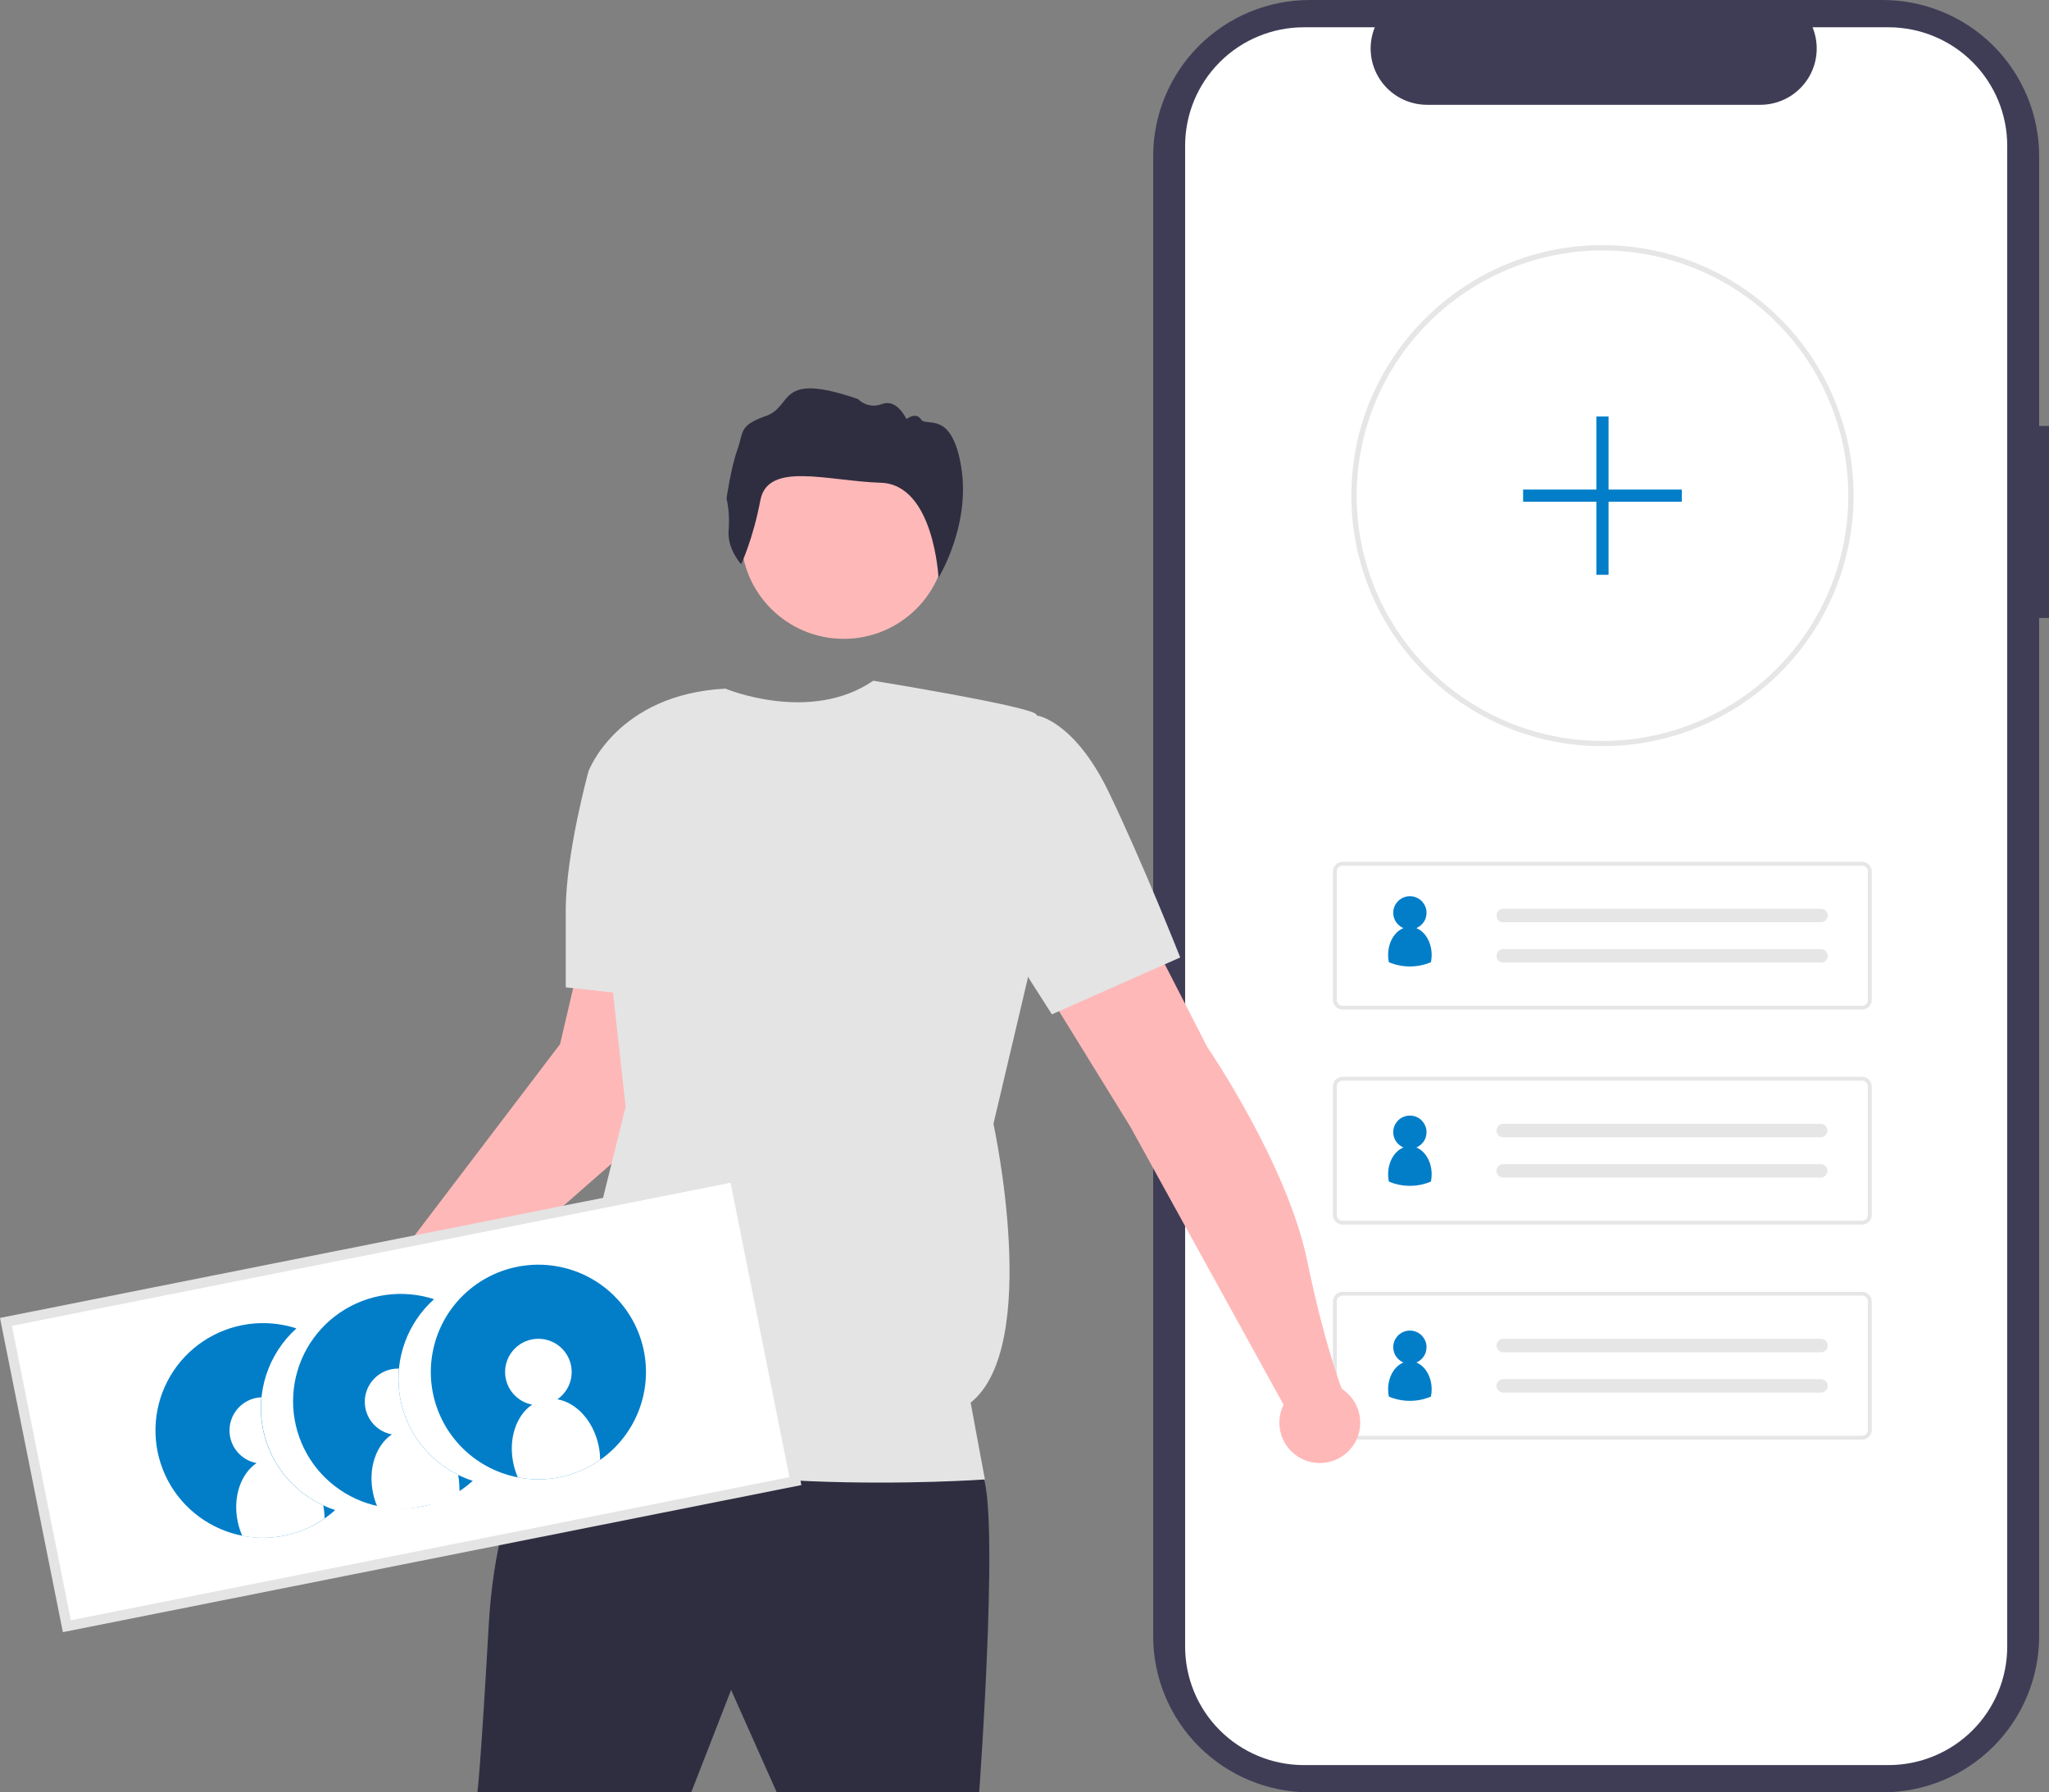 <svg width="295" height="258" viewBox="0 0 295 258" fill="none" xmlns="http://www.w3.org/2000/svg">
<rect x="0" y="0" width="295" height="258" fill="#808080" stroke="none"/>
<g clip-path="url(#clip0_62_146)">
<path d="M295 61.31H293.581V22.476C293.581 16.515 291.207 10.798 286.981 6.583C282.755 2.368 277.023 2.9319e-09 271.047 2.93188e-09H188.56C185.601 -4.76694e-05 182.671 0.581 179.937 1.711C177.203 2.84 174.719 4.496 172.626 6.583C170.534 8.67 168.874 11.148 167.742 13.874C166.609 16.602 166.026 19.524 166.026 22.476V235.524C166.026 241.485 168.4 247.202 172.626 251.417C176.852 255.632 182.584 258 188.56 258H271.046C277.022 258 282.754 255.632 286.98 251.417C291.205 247.202 293.58 241.485 293.58 235.524V88.953H294.999L295 61.31Z" fill="#3F3D56"/>
<path d="M288.985 20.971V237.029C288.984 241.548 287.184 245.883 283.981 249.079C280.777 252.275 276.432 254.071 271.901 254.073H187.722C183.189 254.074 178.841 252.278 175.635 249.082C172.429 245.886 170.628 241.55 170.626 237.029V20.971C170.628 16.45 172.429 12.114 175.635 8.918C178.841 5.721 183.188 3.926 187.721 3.927H197.932C197.431 5.157 197.24 6.491 197.377 7.811C197.513 9.132 197.973 10.399 198.715 11.501C199.457 12.603 200.46 13.506 201.634 14.131C202.809 14.756 204.119 15.084 205.45 15.086H253.442C254.773 15.084 256.083 14.756 257.258 14.131C258.432 13.506 259.434 12.603 260.177 11.501C260.919 10.399 261.379 9.132 261.515 7.811C261.652 6.491 261.461 5.157 260.96 3.927H271.898C276.429 3.928 280.774 5.723 283.978 8.918C287.183 12.114 288.983 16.448 288.985 20.967V20.971Z" fill="white"/>
<path d="M230.708 107.407C221.124 107.411 211.931 103.617 205.151 96.86C198.371 90.103 194.56 80.936 194.556 71.376V71.345C194.556 71.269 194.556 71.19 194.56 71.114C194.669 51.366 210.888 35.284 230.708 35.284C240.297 35.284 249.493 39.083 256.273 45.845C263.053 52.607 266.863 61.779 266.863 71.343C266.864 80.907 263.055 90.08 256.276 96.843C249.496 103.606 240.301 107.406 230.712 107.406H230.708V107.407ZM230.708 36.043C221.365 36.064 212.406 39.762 205.78 46.333C199.154 52.905 195.396 61.819 195.321 71.138C195.317 71.219 195.317 71.284 195.317 71.345C195.317 78.328 197.392 85.154 201.28 90.961C205.169 96.767 210.697 101.293 217.164 103.966C223.631 106.639 230.748 107.339 237.615 105.978C244.481 104.616 250.788 101.255 255.739 96.318C260.69 91.381 264.062 85.09 265.429 78.241C266.795 71.393 266.095 64.294 263.417 57.842C260.739 51.391 256.203 45.876 250.382 41.996C244.562 38.115 237.719 36.044 230.718 36.043H230.708Z" fill="#E6E6E6"/>
<path d="M268.093 145.321H193.29C192.922 145.321 192.57 145.175 192.311 144.916C192.051 144.657 191.905 144.306 191.904 143.939V125.431C191.905 125.065 192.051 124.714 192.311 124.455C192.57 124.196 192.922 124.05 193.29 124.05H268.093C268.46 124.05 268.812 124.196 269.072 124.455C269.331 124.714 269.477 125.065 269.478 125.431V143.94C269.477 144.306 269.331 144.657 269.072 144.916C268.812 145.175 268.46 145.321 268.093 145.321V145.321ZM193.29 124.602C193.069 124.602 192.858 124.69 192.702 124.845C192.546 125.001 192.459 125.212 192.458 125.431V143.94C192.459 144.16 192.546 144.37 192.702 144.526C192.858 144.681 193.069 144.769 193.29 144.769H268.093C268.313 144.769 268.525 144.681 268.68 144.526C268.836 144.37 268.924 144.16 268.924 143.94V125.431C268.924 125.212 268.836 125.001 268.68 124.845C268.525 124.69 268.313 124.602 268.093 124.602H193.29Z" fill="#E6E6E6"/>
<path d="M216.423 130.817C216.166 130.817 215.919 130.919 215.737 131.1C215.555 131.281 215.453 131.527 215.453 131.784C215.453 132.04 215.555 132.287 215.737 132.468C215.919 132.649 216.166 132.751 216.423 132.751H262.136C262.263 132.756 262.39 132.736 262.51 132.692C262.629 132.648 262.739 132.581 262.832 132.494C262.925 132.408 263.001 132.304 263.054 132.189C263.107 132.073 263.137 131.948 263.142 131.822C263.147 131.695 263.127 131.568 263.083 131.449C263.038 131.33 262.971 131.22 262.885 131.127C262.798 131.034 262.694 130.959 262.578 130.906C262.462 130.852 262.337 130.823 262.21 130.818C262.196 130.817 262.182 130.817 262.167 130.817H216.423V130.817Z" fill="#E6E6E6"/>
<path d="M216.423 136.62C216.166 136.62 215.919 136.722 215.737 136.903C215.555 137.085 215.453 137.331 215.453 137.587C215.453 137.844 215.555 138.09 215.737 138.271C215.919 138.452 216.166 138.554 216.423 138.554H262.136C262.263 138.559 262.39 138.539 262.51 138.495C262.629 138.451 262.739 138.384 262.832 138.297C262.925 138.211 263.001 138.107 263.054 137.992C263.107 137.876 263.137 137.752 263.142 137.625C263.147 137.498 263.127 137.371 263.083 137.252C263.038 137.133 262.971 137.023 262.885 136.93C262.798 136.837 262.694 136.762 262.578 136.709C262.462 136.656 262.337 136.626 262.21 136.621C262.196 136.62 262.182 136.62 262.167 136.62L216.423 136.62Z" fill="#E6E6E6"/>
<path d="M268.093 176.272H193.29C192.922 176.271 192.57 176.126 192.311 175.867C192.051 175.608 191.905 175.256 191.904 174.89V156.382C191.905 156.016 192.051 155.665 192.311 155.406C192.57 155.147 192.922 155.001 193.29 155H268.093C268.46 155.001 268.812 155.147 269.072 155.406C269.331 155.665 269.477 156.016 269.478 156.382V174.89C269.477 175.257 269.331 175.608 269.072 175.867C268.812 176.126 268.46 176.271 268.093 176.272ZM193.29 155.553C193.069 155.553 192.858 155.641 192.702 155.796C192.546 155.951 192.459 156.162 192.458 156.382V174.89C192.459 175.11 192.546 175.321 192.702 175.476C192.858 175.632 193.069 175.719 193.29 175.72H268.093C268.313 175.719 268.525 175.632 268.68 175.476C268.836 175.321 268.924 175.11 268.924 174.89V156.382C268.924 156.162 268.836 155.951 268.68 155.796C268.525 155.641 268.313 155.553 268.093 155.553H193.29Z" fill="#E6E6E6"/>
<path d="M216.423 161.766C216.166 161.766 215.919 161.868 215.737 162.049C215.555 162.231 215.453 162.477 215.453 162.733C215.453 162.99 215.555 163.236 215.737 163.417C215.919 163.599 216.166 163.7 216.423 163.7H262.136C262.389 163.699 262.632 163.599 262.812 163.421C262.993 163.243 263.096 163.002 263.1 162.749C263.104 162.496 263.009 162.252 262.835 162.068C262.66 161.884 262.421 161.776 262.167 161.766L216.423 161.766Z" fill="#E6E6E6"/>
<path d="M216.423 167.571C216.166 167.571 215.919 167.673 215.737 167.854C215.555 168.035 215.453 168.281 215.453 168.538C215.453 168.794 215.555 169.04 215.737 169.222C215.919 169.403 216.166 169.505 216.423 169.505H262.136C262.389 169.504 262.632 169.403 262.812 169.225C262.993 169.048 263.096 168.806 263.1 168.553C263.104 168.301 263.009 168.056 262.835 167.873C262.66 167.689 262.421 167.581 262.167 167.571L216.423 167.571Z" fill="#E6E6E6"/>
<path d="M268.093 207.222H193.29C192.922 207.221 192.57 207.076 192.311 206.817C192.051 206.558 191.905 206.206 191.904 205.84V187.332C191.905 186.966 192.051 186.615 192.311 186.356C192.57 186.097 192.922 185.951 193.29 185.95H268.093C268.46 185.951 268.812 186.097 269.072 186.356C269.331 186.615 269.477 186.966 269.478 187.332V205.84C269.477 206.207 269.331 206.558 269.072 206.817C268.812 207.076 268.46 207.222 268.093 207.222V207.222ZM193.29 186.503C193.069 186.503 192.858 186.591 192.702 186.746C192.546 186.901 192.459 187.112 192.458 187.332V205.84C192.459 206.06 192.546 206.271 192.702 206.427C192.858 206.582 193.069 206.669 193.29 206.67H268.093C268.313 206.669 268.525 206.582 268.68 206.427C268.836 206.271 268.924 206.06 268.924 205.84V187.332C268.924 187.112 268.836 186.901 268.68 186.746C268.525 186.591 268.313 186.503 268.093 186.503H193.29Z" fill="#E6E6E6"/>
<path d="M216.423 192.717C216.166 192.717 215.919 192.819 215.737 193C215.555 193.182 215.453 193.428 215.453 193.684C215.453 193.941 215.555 194.187 215.737 194.368C215.919 194.55 216.166 194.652 216.423 194.652H262.136C262.263 194.656 262.39 194.636 262.51 194.592C262.629 194.548 262.739 194.481 262.832 194.395C262.925 194.308 263.001 194.204 263.054 194.089C263.107 193.974 263.137 193.849 263.142 193.722C263.147 193.595 263.127 193.468 263.083 193.349C263.038 193.23 262.971 193.121 262.885 193.027C262.798 192.934 262.694 192.859 262.578 192.806C262.462 192.753 262.337 192.723 262.21 192.718C262.196 192.718 262.182 192.717 262.167 192.717L216.423 192.717Z" fill="#E6E6E6"/>
<path d="M216.423 198.521C216.166 198.521 215.919 198.623 215.737 198.804C215.555 198.985 215.453 199.231 215.453 199.488C215.453 199.744 215.555 199.99 215.737 200.172C215.919 200.353 216.166 200.455 216.423 200.455H262.136C262.263 200.46 262.39 200.44 262.51 200.396C262.629 200.352 262.739 200.285 262.832 200.198C262.925 200.112 263.001 200.008 263.054 199.893C263.107 199.777 263.137 199.652 263.142 199.525C263.147 199.399 263.127 199.272 263.083 199.153C263.038 199.034 262.971 198.924 262.885 198.831C262.798 198.738 262.694 198.663 262.578 198.609C262.462 198.556 262.337 198.527 262.21 198.522C262.196 198.521 262.182 198.521 262.167 198.521L216.423 198.521Z" fill="#E6E6E6"/>
<path d="M242.132 70.47H231.589V59.953H229.831V70.47H219.288V72.222H229.831V82.739H231.589V72.222H242.132V70.47Z" fill="#027EC9"/>
<path d="M80.221 202.721C80.221 202.721 71.6 212.139 70.369 233.841C69.137 255.543 68.727 258 68.727 258H99.516L105.26 243.26L111.83 257.999H140.977C140.977 257.999 144.261 212.956 140.977 211.728C137.693 210.499 80.221 202.721 80.221 202.721Z" fill="#2F2E41"/>
<path d="M121.478 91.957C129.639 91.957 136.256 85.357 136.256 77.216C136.256 69.074 129.639 62.475 121.478 62.475C113.316 62.475 106.699 69.074 106.699 77.216C106.699 85.357 113.316 91.957 121.478 91.957Z" fill="#FFB8B8"/>
<path d="M185.314 203.132L162.735 162.183L149.597 140.891L165.198 133.929L173.819 150.718C173.819 150.718 185.314 167.506 188.187 181.429C191.06 195.352 193.934 201.903 193.934 201.903L185.314 203.132Z" fill="#FFB8B8"/>
<path d="M60.924 191.255L94.587 161.773L92.946 138.023H83.504L80.629 150.307L53.535 185.932L60.924 191.255Z" fill="#FFB8B8"/>
<path d="M104.441 99.124C104.441 99.124 116.633 104.222 125.725 97.987C125.725 97.987 147.956 101.581 149.187 102.809C150.419 104.037 147.956 140.889 147.956 140.889L143.03 161.774C143.03 161.774 150.009 193.713 139.746 201.902L141.799 212.958C141.799 212.958 96.231 216.234 78.168 205.178L81.451 194.122L90.072 159.316L84.736 110.999C84.736 110.999 88.839 99.943 104.441 99.124Z" fill="#E4E4E4"/>
<path d="M138.719 104.651L149.393 103.014C149.393 103.014 154.73 103.833 159.656 114.07C164.582 124.307 169.919 137.82 169.919 137.82L151.446 146.01L136.257 122.26L138.719 104.651Z" fill="#E4E4E4"/>
<path d="M87.199 108.951L84.736 110.998C84.736 110.998 81.452 122.873 81.452 131.062V142.118L96.231 143.756L87.199 108.951Z" fill="#E4E4E4"/>
<path d="M106.703 81.216C106.703 81.216 104.694 79.052 104.897 76.344C105.032 74.803 104.933 73.251 104.604 71.739C104.604 71.739 105.233 67.305 106.162 64.735C107.09 62.165 106.307 61.271 110.298 59.868C114.289 58.465 111.749 53.391 123.514 57.436C123.962 57.886 124.533 58.195 125.156 58.322C125.779 58.449 126.426 58.389 127.015 58.15C129.188 57.356 130.497 60.333 130.497 60.333C130.497 60.333 131.852 59.224 132.612 60.377C133.372 61.53 137.049 58.903 138.399 67.289C139.748 75.676 135.118 83.155 135.118 83.155C135.118 83.155 134.468 69.735 126.827 69.491C119.186 69.247 110.544 66.361 109.473 72.012C108.401 77.664 106.703 81.216 106.703 81.216Z" fill="#2F2E41"/>
<path d="M55.539 197.527C59.057 197.527 61.908 194.683 61.908 191.174C61.908 187.666 59.057 184.821 55.539 184.821C52.022 184.821 49.17 187.666 49.17 191.174C49.17 194.683 52.022 197.527 55.539 197.527Z" fill="#FFB8B8"/>
<path d="M9.624 234.081L114.518 213.196L105.752 169.395L0.859 190.279L9.624 234.081Z" fill="white"/>
<path d="M115.376 213.768L9.052 234.939L0 189.708L106.325 168.538L115.376 213.768ZM10.198 233.226L113.66 212.626L105.179 170.25L1.717 190.851L10.198 233.226Z" fill="#E4E4E4"/>
<path d="M43.825 220.159L43.782 220.177C43.44 220.317 43.093 220.45 42.737 220.567C42.618 220.607 42.493 220.645 42.373 220.681C42.253 220.717 42.129 220.756 42.004 220.789C41.802 220.848 41.594 220.899 41.386 220.947C41.296 220.97 41.202 220.99 41.112 221.009L41.058 221.02C40.946 221.044 40.835 221.068 40.722 221.088L40.431 221.138C40.377 221.15 40.324 221.157 40.271 221.165C37.958 221.527 35.592 221.361 33.353 220.68C31.113 219.999 29.057 218.82 27.34 217.232C25.623 215.644 24.289 213.689 23.439 211.513C22.589 209.336 22.244 206.996 22.431 204.668C22.618 202.34 23.332 200.085 24.519 198.071C25.706 196.058 27.335 194.34 29.284 193.045C31.232 191.75 33.45 190.913 35.77 190.596C38.09 190.279 40.451 190.491 42.677 191.216C40.663 193.031 39.162 195.343 38.325 197.919C37.489 200.495 37.346 203.245 37.91 205.894C38.475 208.542 39.728 210.996 41.543 213.01C43.358 215.023 45.672 216.525 48.253 217.366C46.948 218.542 45.451 219.487 43.826 220.16L43.825 220.159Z" fill="#027EC9"/>
<path d="M65.968 212.302C66.645 212.64 67.347 212.928 68.067 213.161C66.051 214.983 63.587 216.24 60.926 216.805L60.732 216.846C58.409 217.311 56.01 217.238 53.719 216.634C51.429 216.029 49.308 214.908 47.52 213.357C45.732 211.806 44.325 209.867 43.406 207.689C42.487 205.51 42.082 203.151 42.221 200.791C42.36 198.432 43.04 196.136 44.209 194.08C45.377 192.024 47.003 190.263 48.961 188.932C50.919 187.601 53.156 186.736 55.502 186.403C57.848 186.07 60.239 186.279 62.491 187.012C60.613 188.696 59.177 190.812 58.309 193.176C57.44 195.541 57.166 198.082 57.508 200.576C57.852 203.071 58.802 205.444 60.277 207.488C61.751 209.532 63.705 211.185 65.968 212.302Z" fill="#027EC9"/>
<path d="M92.664 194.279C93.301 197.267 93.035 200.377 91.901 203.216C90.766 206.054 88.813 208.493 86.288 210.224C83.764 211.954 80.782 212.9 77.719 212.94C74.656 212.981 71.649 212.114 69.08 210.45C66.511 208.786 64.494 206.4 63.284 203.593C62.075 200.785 61.727 197.683 62.285 194.679C62.843 191.675 64.281 188.903 66.418 186.714C68.556 184.525 71.296 183.017 74.292 182.381C76.282 181.959 78.335 181.932 80.335 182.302C82.335 182.671 84.242 183.43 85.948 184.535C87.654 185.64 89.125 187.069 90.278 188.741C91.43 190.412 92.241 192.294 92.664 194.279Z" fill="#027EC9"/>
<path d="M86.178 208.065C86.324 208.749 86.401 209.445 86.406 210.145C84.701 211.335 82.772 212.172 80.736 212.604C78.7 213.036 76.597 213.054 74.554 212.659C74.273 212.018 74.059 211.35 73.914 210.666C73.156 207.112 74.33 203.722 76.615 202.189C75.528 201.982 74.546 201.406 73.836 200.559C73.126 199.712 72.732 198.646 72.72 197.542C72.709 196.438 73.08 195.364 73.772 194.503C74.464 193.641 75.434 193.045 76.516 192.815C77.599 192.585 78.728 192.736 79.712 193.243C80.695 193.749 81.473 194.579 81.913 195.592C82.353 196.605 82.428 197.739 82.125 198.801C81.822 199.863 81.16 200.787 80.251 201.418C82.965 201.891 85.42 204.51 86.178 208.065Z" fill="white"/>
<path d="M65.968 212.303L65.978 212.35C66.109 213.208 66.168 214.076 66.155 214.945C64.55 216.067 62.757 216.391 60.732 216.847L60.537 216.889C58.501 217.323 56.398 217.342 54.355 216.944C54.327 216.885 54.303 216.825 54.282 216.764C54.035 216.179 53.846 215.572 53.715 214.951C52.957 211.397 54.132 208.007 56.417 206.474C55.329 206.267 54.347 205.691 53.637 204.845C52.927 203.998 52.533 202.932 52.521 201.828C52.509 200.724 52.881 199.65 53.573 198.788C54.266 197.926 55.235 197.33 56.318 197.101C56.685 197.022 57.06 196.988 57.435 196.999C57.135 200.112 57.791 203.243 59.315 205.976C60.839 208.709 63.159 210.915 65.969 212.303L65.968 212.303Z" fill="white"/>
<path d="M46.538 216.692C46.661 217.307 46.725 217.934 46.729 218.561C45.503 219.419 44.159 220.095 42.738 220.566C42.618 220.606 42.494 220.644 42.374 220.681C42.254 220.717 42.129 220.755 42.005 220.789C41.802 220.847 41.595 220.898 41.386 220.946C41.344 220.959 41.297 220.969 41.254 220.978L41.059 221.02C40.947 221.043 40.835 221.067 40.723 221.087L40.432 221.138C40.378 221.149 40.324 221.157 40.272 221.164C38.482 221.453 36.655 221.423 34.876 221.075C34.872 221.068 34.869 221.06 34.867 221.051C34.843 221.001 34.822 220.949 34.804 220.895C34.557 220.31 34.367 219.703 34.237 219.083C33.479 215.528 34.654 212.139 36.938 210.605C35.851 210.399 34.869 209.823 34.159 208.976C33.449 208.129 33.054 207.063 33.043 205.959C33.031 204.855 33.403 203.781 34.095 202.919C34.787 202.058 35.757 201.461 36.84 201.232C37.099 201.177 37.364 201.143 37.629 201.132C37.306 204.328 37.991 207.544 39.588 210.333C41.185 213.122 43.614 215.345 46.538 216.691L46.538 216.692Z" fill="white"/>
<path d="M206.121 137.462C206.121 137.811 206.086 138.16 206.016 138.503C205.057 138.908 204.027 139.117 202.986 139.117C201.945 139.117 200.915 138.908 199.956 138.503C199.886 138.16 199.851 137.811 199.851 137.462C199.851 135.644 200.779 134.109 202.057 133.595C201.546 133.381 201.126 132.998 200.867 132.51C200.608 132.022 200.526 131.459 200.636 130.918C200.745 130.377 201.039 129.89 201.468 129.541C201.896 129.191 202.432 129 202.986 129C203.539 129 204.076 129.191 204.504 129.541C204.932 129.89 205.226 130.377 205.336 130.918C205.445 131.459 205.364 132.022 205.105 132.51C204.846 132.998 204.425 133.381 203.915 133.595C205.193 134.109 206.121 135.644 206.121 137.462Z" fill="#027EC9"/>
<path d="M206.121 169.039C206.121 169.389 206.086 169.738 206.016 170.081C205.057 170.486 204.027 170.695 202.986 170.695C201.945 170.695 200.915 170.486 199.956 170.081C199.886 169.738 199.851 169.389 199.851 169.039C199.851 167.222 200.779 165.686 202.057 165.173C201.546 164.959 201.126 164.575 200.867 164.087C200.608 163.599 200.526 163.037 200.636 162.496C200.745 161.955 201.039 161.468 201.468 161.118C201.896 160.769 202.432 160.578 202.986 160.578C203.539 160.578 204.076 160.769 204.504 161.118C204.932 161.468 205.226 161.955 205.336 162.496C205.445 163.037 205.364 163.599 205.105 164.087C204.846 164.575 204.425 164.959 203.915 165.173C205.193 165.686 206.121 167.222 206.121 169.039Z" fill="#027EC9"/>
<path d="M206.121 199.989C206.121 200.339 206.086 200.687 206.016 201.03C205.057 201.436 204.027 201.644 202.986 201.644C201.945 201.644 200.915 201.436 199.956 201.03C199.886 200.687 199.851 200.339 199.851 199.989C199.851 198.172 200.779 196.636 202.057 196.122C201.546 195.908 201.126 195.525 200.867 195.037C200.608 194.549 200.526 193.987 200.636 193.445C200.745 192.904 201.039 192.418 201.468 192.068C201.896 191.718 202.432 191.527 202.986 191.527C203.539 191.527 204.076 191.718 204.504 192.068C204.932 192.418 205.226 192.904 205.336 193.445C205.445 193.987 205.364 194.549 205.105 195.037C204.846 195.525 204.425 195.908 203.915 196.122C205.193 196.636 206.121 198.172 206.121 199.989Z" fill="#027EC9"/>
<path d="M190.015 210.596C193.231 210.596 195.838 207.995 195.838 204.787C195.838 201.579 193.231 198.979 190.015 198.979C186.799 198.979 184.192 201.579 184.192 204.787C184.192 207.995 186.799 210.596 190.015 210.596Z" fill="#FFB8B8"/>
</g>
<defs>
<clipPath id="clip0_62_146">
<rect width="295" height="258" fill="white"/>
</clipPath>
</defs>
</svg>

